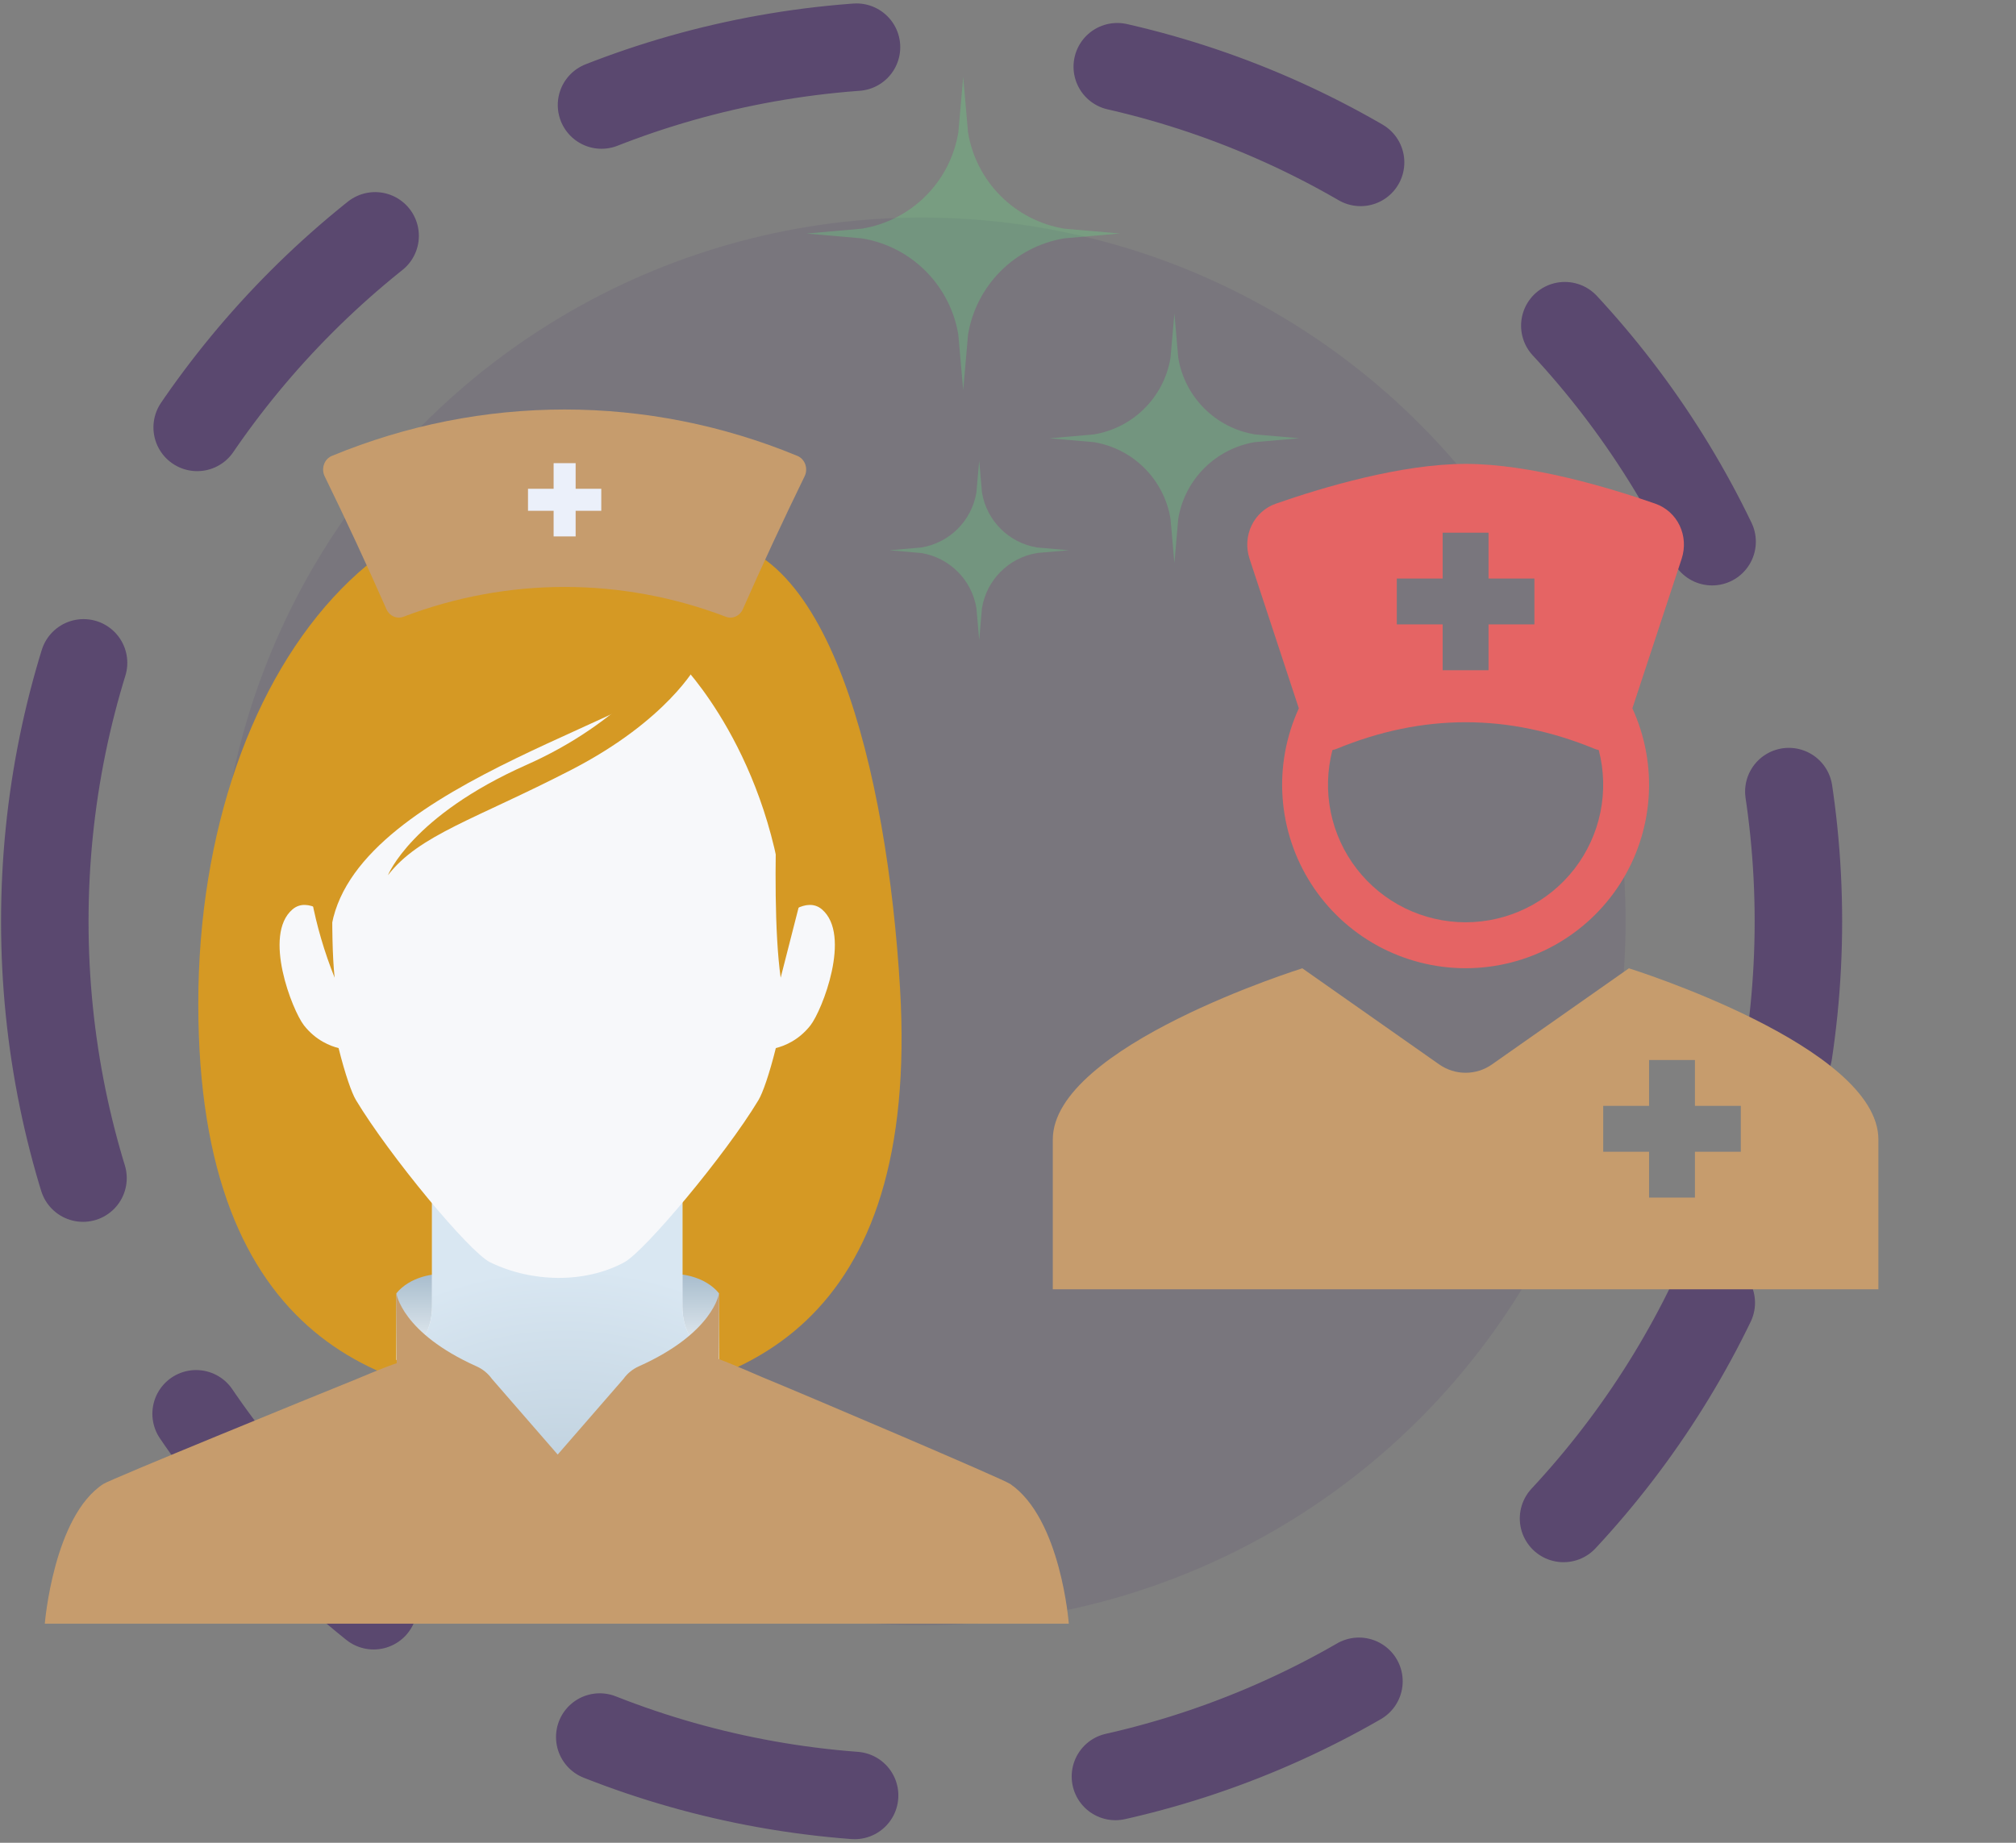 <svg width="315" height="288" viewBox="0 0 315 288" fill="none" xmlns="http://www.w3.org/2000/svg">
<rect x="0" y="0" width="315" height="288" fill="#808080" stroke="none"/>
<circle cx="144" cy="144" r="110" fill="#432564" fill-opacity="0.1"/>
<path d="M7 144C7 68.337 68.337 7 144 7C219.663 7 281 68.337 281 144C281 219.663 219.663 281 144 281C68.337 281 7 219.663 7 144Z" stroke="#432564" stroke-opacity="0.62" stroke-width="13.668" stroke-miterlimit="3.689" stroke-linecap="round" stroke-linejoin="round" stroke-dasharray="41.01 41.01"/>
<path d="M108.393 84.441C64.741 61.88 30.982 103.17 30.982 156.88C30.982 210.022 60.491 219.332 86.656 219.202C116.31 219.055 143.723 206.858 140.632 154.482C138.654 120.962 129.448 81.896 108.393 84.441Z" fill="#D59924"/>
<path d="M106.5 199.189C106.5 199.189 110.169 199.463 112.346 202.124V212.546H106.5V199.189Z" fill="url(#paint0_linear_526_6374)"/>
<path d="M67.778 199.189C67.778 199.189 64.109 199.463 61.932 202.124V212.546H67.778V199.189Z" fill="url(#paint1_linear_526_6374)"/>
<path d="M157.12 232.154C155.953 231.164 119.914 217.573 115.351 215.481C111.87 213.885 106.625 210.314 106.625 204.21C106.625 198.104 106.625 184.014 106.625 184.014H67.507C67.507 184.014 67.507 198.104 67.507 204.21C67.507 210.316 62.261 213.885 58.781 215.481C54.218 217.573 18.18 231.164 17.012 232.154C13.133 235.442 11.921 242.016 11.921 242.016H87.065H162.209C162.21 242.016 160.998 235.441 157.12 232.154Z" fill="#F7F8FA"/>
<path d="M157.12 232.154C155.953 231.164 119.914 217.573 115.351 215.481C111.87 213.885 106.625 210.314 106.625 204.21C106.625 198.104 106.625 184.014 106.625 184.014H67.507C67.507 184.014 67.507 198.104 67.507 204.21C67.507 210.316 62.261 213.885 58.781 215.481C54.218 217.573 18.18 231.164 17.012 232.154C13.133 235.442 11.921 242.016 11.921 242.016H87.065H162.209C162.21 242.016 160.998 235.441 157.12 232.154Z" fill="url(#paint2_radial_526_6374)"/>
<path d="M128.436 142.13C127.221 141.086 125.754 141.353 124.499 141.972C125.881 118.148 120.113 89.031 87.065 89.031C54.017 89.031 48.25 118.149 49.632 141.972C48.376 141.353 46.91 141.086 45.695 142.13C41.044 146.128 45.665 157.901 47.489 160.242C49.352 162.634 51.672 163.496 52.904 163.799C53.928 167.906 54.953 170.822 55.619 171.93C60.798 180.539 73.318 195.684 76.583 197.278C83.046 200.434 91.361 200.625 97.547 197.278C100.734 195.553 113.331 180.539 118.511 171.93C119.177 170.823 120.201 167.907 121.225 163.799C122.458 163.496 124.776 162.633 126.64 160.242C128.465 157.901 133.086 146.127 128.436 142.13Z" fill="#F7F8FA"/>
<path d="M87.066 86.683C54.568 86.683 39.257 120.19 52.287 152.804C51.567 146.143 52.023 132.831 52.525 124.333C52.839 119.015 54.634 113.893 57.7 109.537L58.669 108.161C60.135 106.078 62.592 104.922 65.133 105.12L81.836 106.426C85.311 106.698 88.803 106.699 92.278 106.428L109.104 105.119C111.644 104.921 114.1 106.077 115.565 108.16L116.155 108.998C119.742 114.093 121.568 120.215 121.366 126.442C121.103 134.559 120.995 145.736 121.979 152.804L125.518 138.958C128.256 121.198 123.671 86.683 87.066 86.683Z" fill="#D59924"/>
<path d="M51.586 148.79C50.039 124.574 98.443 113.806 107.787 104.487C107.787 104.487 63.17 87.893 55.656 99.007C48.142 110.122 51.586 148.79 51.586 148.79Z" fill="#D59924"/>
<path d="M104.132 102.839C104.132 102.839 97.491 112.782 82.296 119.526C64.266 127.528 60.618 136.786 60.618 136.786C65.489 130.463 74.298 128.041 89.278 120.31C104.304 112.557 108.836 103.99 108.836 103.99L104.132 102.839Z" fill="#D59924"/>
<path d="M106.373 103.665C106.373 103.665 120.651 117.943 122.773 143.797C122.773 143.797 130.877 109.647 121.23 102.894C111.583 96.141 106.373 103.665 106.373 103.665Z" fill="#D59924"/>
<path d="M113.421 96.395C97.13 90.177 79.32 90.177 63.029 96.395C61.994 96.79 60.851 96.275 60.383 95.213C57.297 88.227 54.078 81.302 50.73 74.442C50.14 73.233 50.662 71.745 51.851 71.252C75.254 61.583 101.196 61.583 124.598 71.252C125.789 71.744 126.309 73.233 125.719 74.442C122.371 81.302 119.152 88.227 116.067 95.213C115.598 96.275 114.455 96.79 113.421 96.395Z" fill="#C69C6D"/>
<path d="M95.007 84.895C98.754 81.148 98.754 75.073 95.007 71.326C91.26 67.578 85.185 67.578 81.438 71.326C77.691 75.073 77.691 81.148 81.438 84.895C85.185 88.642 91.26 88.642 95.007 84.895Z" fill="#C69C6D"/>
<path d="M93.949 76.39H89.944V72.385H86.504V76.39H82.499V79.83H86.504V83.835H89.944V79.83H93.949V76.39Z" fill="#EBF0FA"/>
<path d="M157.844 231.92C156.672 231.117 125.53 217.869 119.159 215.256C118.929 215.162 114.686 213.298 112.299 212.391L112.347 202.124C112.347 202.124 111.525 208.301 99.805 213.546C98.852 213.972 98.028 214.645 97.421 215.495L87.14 227.326L76.857 215.495C76.249 214.647 75.425 213.973 74.473 213.547C62.755 208.303 61.932 202.125 61.932 202.125L61.983 213.054C60.195 213.621 55.843 215.474 55.582 215.581C49.1 218.196 17.346 231.15 16.156 231.92C8.365 236.966 7 253.758 7 253.758H86.999H167C167 253.758 165.784 237.363 157.844 231.92Z" fill="#C69C6D"/>
<path d="M143.961 86.432L139 86L143.961 85.564C148.38 84.837 151.837 81.38 152.564 76.961L153 72L153.432 76.961C154.159 81.38 157.62 84.837 162.035 85.564L166.996 85.996L162.035 86.427C157.62 87.159 154.159 90.62 153.432 95.035L153 99.996L152.564 95.035C151.837 90.62 148.38 87.159 143.961 86.432Z" fill="#60F486" fill-opacity="0.25"/>
<path d="M170.91 69.101L164 68.5L170.91 67.893C177.065 66.88 181.88 62.065 182.893 55.91L183.5 49L184.101 55.91C185.115 62.065 189.935 66.88 196.084 67.893L202.994 68.494L196.084 69.095C189.935 70.115 185.115 74.935 184.101 81.084L183.5 87.994L182.893 81.084C181.88 74.935 177.065 70.115 170.91 69.101Z" fill="#60F486" fill-opacity="0.25"/>
<path d="M134.682 37.255L126 36.5L134.682 35.737C142.415 34.464 148.464 28.415 149.738 20.682L150.5 12L151.255 20.682C152.528 28.415 158.585 34.464 166.311 35.737L174.993 36.493L166.311 37.248C158.585 38.529 152.528 44.585 151.255 52.311L150.5 60.993L149.738 52.311C148.464 44.585 142.415 38.529 134.682 37.255Z" fill="#60F486" fill-opacity="0.25"/>
<path fill-rule="evenodd" clip-rule="evenodd" d="M229 72.5C218.945 72.5 206.647 76.177 199.388 78.703C195.847 79.935 194.073 83.78 195.245 87.339L202.942 110.705C200.94 115.073 200.067 119.873 200.404 124.666C200.742 129.459 202.278 134.09 204.873 138.134C207.467 142.178 211.036 145.504 215.252 147.809C219.468 150.113 224.196 151.32 229 151.32C233.805 151.32 238.532 150.113 242.748 147.809C246.964 145.504 250.533 142.178 253.128 138.134C255.722 134.09 257.259 129.459 257.596 124.666C257.933 119.873 257.061 115.073 255.058 110.705L262.755 87.342C263.927 83.78 262.153 79.935 258.613 78.706C251.349 76.173 239.055 72.5 229 72.5ZM208.862 117.023C222.324 111.494 235.676 111.494 249.139 117.023C249.354 117.112 249.579 117.177 249.805 117.224C250.633 120.403 250.721 123.729 250.063 126.947C249.404 130.165 248.018 133.19 246.009 135.789C244 138.388 241.422 140.492 238.473 141.939C235.524 143.387 232.283 144.14 228.998 144.14C225.714 144.14 222.472 143.387 219.524 141.939C216.575 140.492 213.997 138.388 211.988 135.789C209.979 133.19 208.592 130.165 207.934 126.947C207.276 123.729 207.364 120.403 208.192 117.224C208.421 117.178 208.645 117.111 208.862 117.023V117.023ZM232.584 90.417H239.75V97.583H232.584V104.75H225.417V97.583H218.25V90.417H225.417V83.25H232.584V90.417Z" fill="#E56464"/>
<path fill-rule="evenodd" clip-rule="evenodd" d="M224.879 166.358L203.487 151.333C203.487 151.333 164.5 163.492 164.5 178.09V201.5H293.5V178.09C293.5 163.492 254.517 151.333 254.517 151.333L233.117 166.358C231.911 167.205 230.473 167.659 229 167.659C227.526 167.659 226.089 167.205 224.883 166.358H224.879ZM257.667 165.667H264.833V172.833H272V180H264.833V187.167H257.667V180H250.5V172.833H257.667V165.667Z" fill="#C69C6D"/>
<defs>
<linearGradient id="paint0_linear_526_6374" x1="109.424" y1="199.434" x2="109.424" y2="215.455" gradientUnits="userSpaceOnUse">
<stop stop-color="#A9BECE"/>
<stop offset="1" stop-color="white"/>
</linearGradient>
<linearGradient id="paint1_linear_526_6374" x1="64.855" y1="199.434" x2="64.855" y2="215.455" gradientUnits="userSpaceOnUse">
<stop stop-color="#A9BECE"/>
<stop offset="1" stop-color="white"/>
</linearGradient>
<radialGradient id="paint2_radial_526_6374" cx="0" cy="0" r="1" gradientUnits="userSpaceOnUse" gradientTransform="translate(88.099 255.751) scale(72.504 72.504)">
<stop stop-color="#ADC1D0"/>
<stop offset="0.795" stop-color="#D9E7F2"/>
</radialGradient>
</defs>
</svg>

